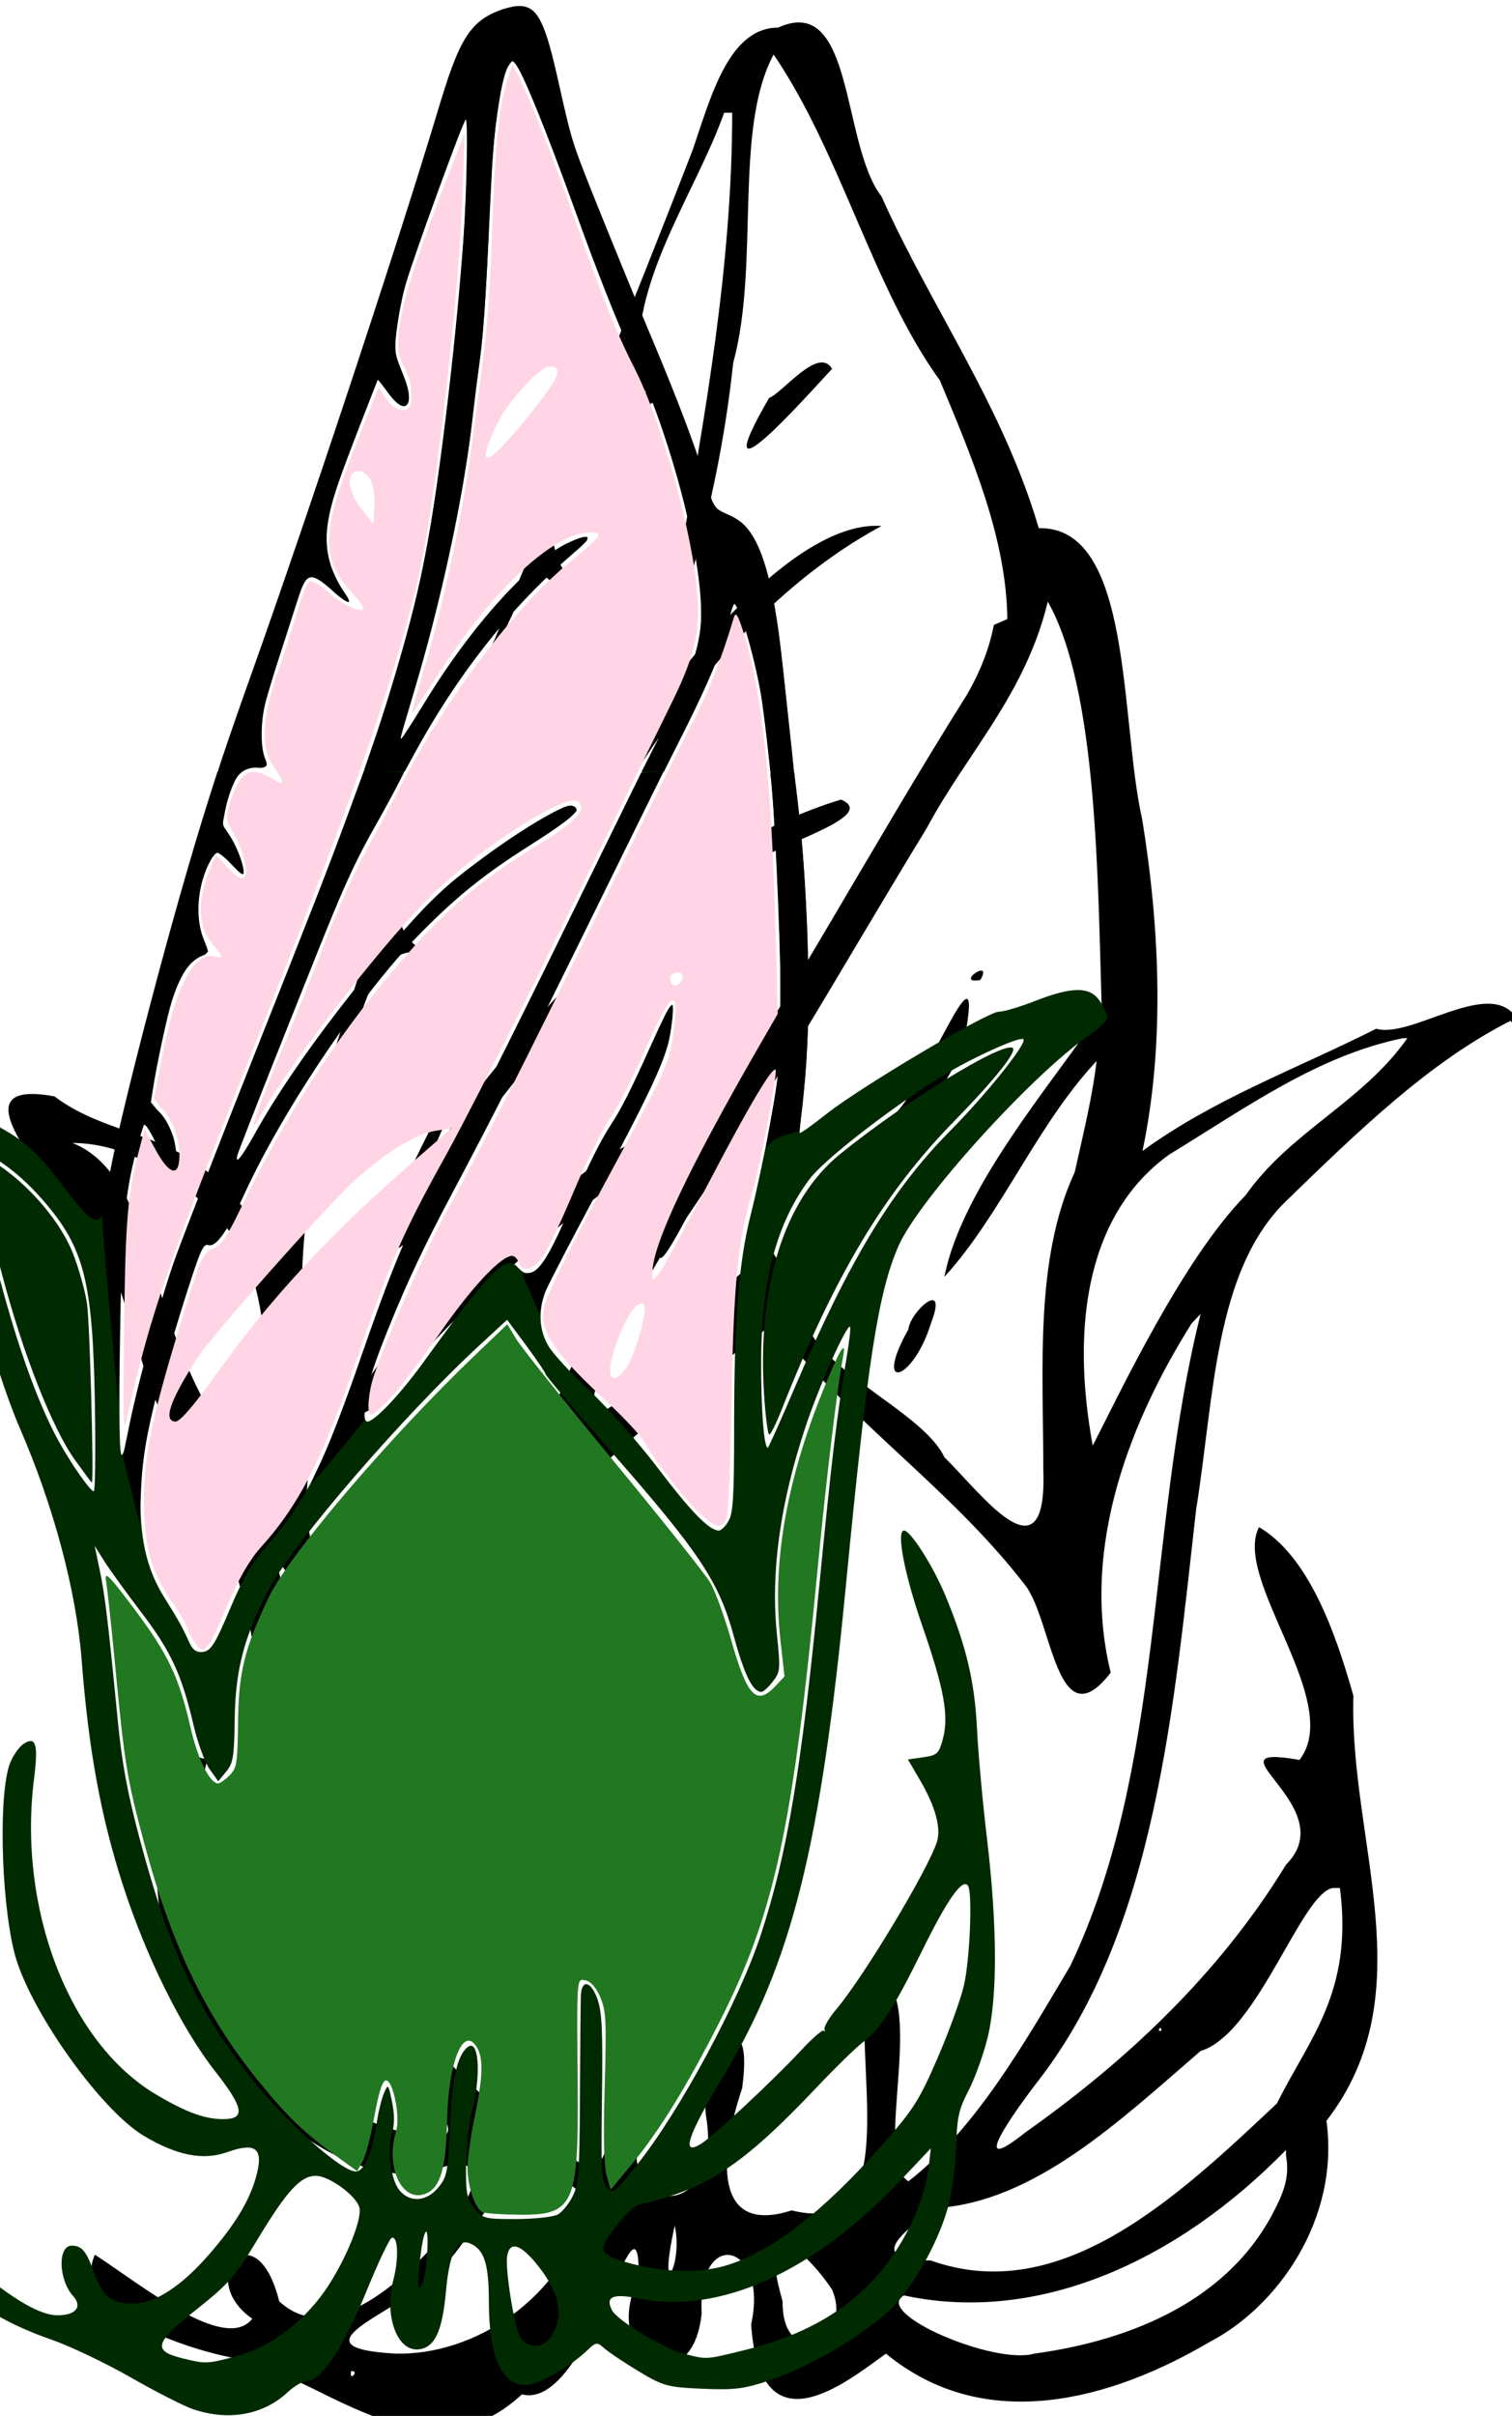 <?xml version="1.0" encoding="UTF-8" standalone="no"?>
<!-- Created with Inkscape (http://www.inkscape.org/) -->

<svg
   xmlns:dc="http://purl.org/dc/elements/1.1/"
   xmlns:cc="http://creativecommons.org/ns#"
   xmlns:rdf="http://www.w3.org/1999/02/22-rdf-syntax-ns#"
   xmlns:svg="http://www.w3.org/2000/svg"
   xmlns="http://www.w3.org/2000/svg"
   xmlns:sodipodi="http://sodipodi.sourceforge.net/DTD/sodipodi-0.dtd"
   xmlns:inkscape="http://www.inkscape.org/namespaces/inkscape"
   version="1.1"
   id="svg2162"
   xml:space="preserve"
   width="274.435"
   height="438.205"
   viewBox="0 0 274.435 438.205"
   sodipodi:docname="1.svg"
   inkscape:version="0.92.2 5c3e80d, 2017-08-06"><defs
     id="defs2166" /><sodipodi:namedview
     pagecolor="#ffffff"
     bordercolor="#666666"
     borderopacity="1"
     objecttolerance="10"
     gridtolerance="10"
     guidetolerance="10"
     inkscape:pageopacity="0"
     inkscape:pageshadow="2"
     inkscape:window-width="1358"
     inkscape:window-height="801"
     id="namedview2164"
     showgrid="false"
     inkscape:zoom="0.8939394"
     inkscape:cx="293.36817"
     inkscape:cy="269.05448"
     inkscape:window-x="0"
     inkscape:window-y="0"
     inkscape:window-maximized="0"
     inkscape:current-layer="g2172"
     fit-margin-top="0"
     fit-margin-left="0"
     fit-margin-right="0"
     fit-margin-bottom="0" /><g
     id="g2170"
     inkscape:groupmode="layer"
     inkscape:label="Hibiscus_Salvia_Firewheel"
     transform="matrix(0,-1.333,-1.333,0,694.547,505.611)"><g
       id="g2172"
       transform="matrix(792,0,0,612,-344.085,-237.3)"><path
         style="fill:#000000;stroke-width:0"
         d="m 0.738,0.903 c -0.007,0.018 -0.019,0.034 -0.031,0.05 -0.012,0.016 -0.034,0.016 -0.053,0.02 -0.034,0.005 -0.072,0.009 -0.098,0.035 -0.006,0.006 -0.017,0.016 -0.009,0.003 0.012,-0.022 0.027,-0.043 0.046,-0.058 0.01,-0.013 0.021,0.019 0.018,-0.003 0.01,-0.01 0.031,0.015 0.04,0.009 -0.005,-0.011 -0.018,-0.017 -0.029,-0.021 -0.025,0.001 -0.051,-0.016 -0.073,0.006 -0.017,-0.003 -0.032,0.011 -0.038,0.026 -0.01,0.022 -0.016,0.05 -0.002,0.072 -0.005,0.009 -0.017,0.028 0.005,0.03 0.014,-0.004 0.017,0.012 0.002,0.011 -0.016,0.002 -0.008,0.023 0.006,0.014 0.019,-1.549e-4 -0.023,0.011 -0.02,0.026 -0.015,0.021 0.002,0.043 0.006,0.062 0.001,0.01 0.008,0.039 0.018,0.033 -0.005,-0.01 -0.017,-0.029 -0.011,-0.035 0.007,0.013 0.019,-8.496e-4 0.003,-0.006 -0.008,-0.011 0.003,-0.027 0.011,-0.036 0.008,-0.009 0.016,-0.011 0.011,0.003 -0.002,0.023 0.015,0.043 0.032,0.056 0.01,0.005 0.044,0.009 0.039,-0.007 -0.026,0.009 -0.053,-0.008 -0.061,-0.033 -0.003,-0.008 -0.009,-0.033 0.005,-0.013 0.018,0.02 0.044,0.034 0.071,0.035 0.015,0.002 0.028,0.009 0.04,0.018 0.013,0.011 0.034,0.01 0.041,0.026 0.007,0.005 0.021,0.022 0.018,0.001 -0.007,-0.012 -0.006,-0.027 -0.016,-0.038 -0.005,-0.008 -0.017,-0.014 -3.7559e-4,-0.015 0.033,-0.012 0.065,-0.026 0.095,-0.045 0.028,-0.015 0.056,-0.03 0.084,-0.044 0.009,-0.004 0.021,-0.008 0.021,-0.019 0.006,-0.017 -0.02,-0.014 -0.029,-0.023 -0.019,-0.011 -0.036,-0.027 -0.057,-0.035 3.709e-4,-0.021 -0.033,-0.018 -0.05,-0.023 -0.019,-0.004 -0.039,-0.005 -0.057,-6.968e-5 0.009,-0.016 0.014,-0.034 0.021,-0.052 -0.002,-0.009 0.012,-0.03 -0.002,-0.033 z m -0.003,0.024 c -0.003,0.019 -0.012,0.035 -0.02,0.052 -0.01,0.018 -0.029,0.022 -0.05,0.017 0.009,-0.006 0.032,-0.02 0.043,-0.034 0.011,-0.01 0.016,-0.026 0.027,-0.036 z m -0.146,0.015 c 5.9762e-4,0.007 -0.025,0.017 -0.028,0.03 -0.012,0.018 -0.026,0.037 -0.027,0.059 -0.004,0.007 -0.009,0.016 -0.009,0.001 -0.008,-0.029 0.011,-0.055 0.027,-0.077 0.011,-0.007 0.019,-0.017 0.037,-0.014 z m -0.045,0.011 c -0.019,0.024 -0.03,0.055 -0.025,0.085 -0.003,0.007 -0.012,-0.02 -0.01,-0.029 0.002,-0.019 0.008,-0.042 0.024,-0.053 0.003,-0.002 0.006,-0.004 0.01,-0.003 z m 0.142,0.021 c -0.016,0.013 -0.038,0.025 -0.06,0.018 -0.012,0.012 0.009,0.013 0.015,0.019 0.017,0.017 0.028,0.039 0.045,0.056 -0.011,0.019 -0.025,0.04 -0.039,0.058 -0.009,0.01 -0.022,0.019 -0.036,0.015 -0.011,0.008 0.004,0.013 0.012,0.015 0.011,0.006 0.015,0.018 0.025,0.024 -0.014,-0.007 -0.034,-0.004 -0.049,-0.012 -0.027,-0.009 -0.048,-0.032 -0.058,-0.059 -0.001,-0.007 0.028,-0.006 0.009,-0.012 -0.018,0.008 -0.019,-0.018 -3.8786e-4,-0.014 0.01,0.002 0.022,-0.011 0.005,-0.008 -0.014,0.006 -0.025,0.005 -0.021,-0.011 -0.005,-0.026 0.026,-0.013 0.041,-0.017 -0.001,-0.015 -0.032,-2.946e-4 -0.036,-0.009 0.009,-0.015 0.024,-0.026 0.037,-0.036 0.034,-0.021 0.075,-0.017 0.112,-0.029 z m -0.121,0.007 c -7.6087e-4,0.001 -7.6175e-4,-0.001 0,0 z m 0.167,0.013 c -0.011,0.014 -0.027,0.022 -0.038,0.035 0.016,-0.004 0.035,-0.026 0.046,-0.035 0.022,8.764e-4 0.055,9.4132e-4 0.07,0.012 -0.016,0.005 -0.026,0.018 -0.039,0.027 -0.024,0.019 -0.049,0.037 -0.072,0.058 -0.008,0.006 -0.023,0.018 -0.029,0.016 0.006,-0.016 0.024,-0.026 0.028,-0.04 -0.011,-0.008 0.019,-0.018 0.024,-0.027 0.005,-0.007 0.034,-0.021 0.011,-0.015 -0.014,0.009 -0.025,0.022 -0.039,0.031 -0.012,0.016 -0.021,-0.021 -0.031,-0.027 -0.006,-0.008 -0.022,-0.023 -0.002,-0.022 0.017,-2.43e-5 0.036,0.002 0.051,-0.007 0.007,-0.002 0.013,-0.004 0.02,-0.005 z m 0.013,0.027 c -8.0396e-4,0.006 0.004,-0.003 0,0 z m -0.059,0.011 c -0.01,0.004 -0.012,0.013 -0.001,0.005 0.003,-3.441e-4 0.009,-0.009 0.001,-0.005 z m 0.121,-0.017 c 0.014,1.928e-4 0.028,0.008 0.041,0.015 0.016,0.015 0.039,0.022 0.056,0.037 -0.013,0.009 -0.036,0.003 -0.053,0.009 -0.022,0.003 -0.044,0.011 -0.064,0.022 0.015,-0.013 0.037,-0.037 0.036,-0.055 -0.01,0.024 -0.028,0.044 -0.049,0.06 -0.01,0.012 -0.026,0.019 -0.04,0.028 -0.006,0.005 -0.031,0.02 -0.012,0.006 0.024,-0.024 0.046,-0.051 0.054,-0.085 -0.003,-0.009 -0.008,0.016 -0.012,0.022 -0.011,0.024 -0.029,0.044 -0.048,0.062 -0.005,0.005 -0.022,0.013 -0.016,0.018 -0.019,0.008 -0.048,0.03 -0.064,0.006 -0.017,-0.008 0.005,-0.012 0.011,-0.021 0.015,-0.026 0.045,-0.028 0.065,-0.05 0.026,-0.023 0.055,-0.043 0.082,-0.065 0.004,-0.003 0.008,-0.005 0.012,-0.006 z m 0.043,0.039 c -0.005,0.006 -0.025,0.029 -0.005,0.014 8.5976e-4,-0.003 0.009,-0.011 0.005,-0.014 z m -0.13,0.03 c -0.013,0.025 -0.028,0.05 -0.048,0.071 -0.008,0.016 0.015,-0.007 0.016,-0.011 0.012,-0.017 0.032,-0.041 0.032,-0.059 z M 0.52,1.054 c 0.007,0.006 0.014,0.017 -0.002,0.011 -0.012,1.988e-4 -0.007,-0.016 0.002,-0.011 z m 0.374,0.024 c -0.013,0.006 -0.027,0.019 -0.041,0.019 -0.008,-0.009 -0.014,-0.001 -0.004,0.005 -0.013,0.006 -0.029,0.026 -0.039,0.004 -0.001,0.011 0.013,0.014 -0.002,0.019 -0.01,0.006 -0.023,0.016 -0.03,2.153e-4 0.006,0.01 0.007,0.016 -0.006,0.019 3.2522e-4,-0.005 -0.016,-0.011 -0.004,0.001 -0.007,0.007 -0.016,0.008 -0.019,-0.003 0.005,0.015 -0.014,0.018 -0.025,0.021 -0.002,-0.01 -0.022,-0.01 -0.003,0.002 -0.018,0.01 -0.038,0.006 -0.058,0.006 0.031,-0.008 0.056,-0.029 0.084,-0.045 0.022,-0.015 0.045,-0.027 0.069,-0.038 0.026,-0.006 0.052,-0.012 0.078,-0.012 z m -0.07,0.025 c 0.009,0.016 0.013,-0.002 0,0 z M 0.531,1.089 c -0.014,0.004 -0.007,-0.002 0,0 z m -0.009,0.002 c -0.002,5.545e-4 2.5954e-4,-0.002 0,0 z m 0.324,0.005 c -0.002,0.002 0.001,-0.002 0,0 z m -0.291,0.005 c -0.001,7.201e-4 -3.0413e-4,-8.297e-4 0,0 z m -0.019,0.008 c 0.012,0.017 -0.006,0.022 -0.014,0.034 -0.006,0.008 -0.012,0.032 -0.013,0.008 -2.8749e-4,-0.017 0.009,-0.037 0.026,-0.043 l 0.001,0.002 z m -0.03,0.052 c -0.002,4.988e-4 1.329e-4,-0.002 0,0 z M 0.663,1.18 c 0.014,-1.055e-4 0.033,-0.002 0.042,0.012 0.007,0.008 0.012,0.02 0.012,0.031 C 0.713,1.21 0.699,1.207 0.688,1.202 0.676,1.197 0.664,1.189 0.658,1.179 l 0.006,7.851e-4 z"
         id="path2719"
         inkscape:connector-curvature="0"
         sodipodi:nodetypes="cccccccccccccccccccccccccccccccccccccccccccccccccccccccccccccccccccccccccccccccccccccccccccccccccccccccccccccccccccccccccccccccccccccccccccccccccccccccccccccccccccccccccc" /><path
         style="fill:#002b00;fill-opacity:1;stroke:none;stroke-width:0.791;stroke-miterlimit:4;stroke-dasharray:none"
         d="m 165.523,814.619 c -5.007,-5.701 -11.536,-19.236 -16.121,-33.42 -4.398,-13.607 -6.151,-17.369 -9.784,-21.002 l -2.596,-2.596 3.506,0.561 c 8.436,1.349 20.47,10.63 24.531,18.919 1.323,2.7 2.758,6.868 3.188,9.26 0.627,3.487 1.573,32.431 1.06,32.431 -0.075,0 -1.778,-1.869 -3.784,-4.153 z"
         id="path1393"
         inkscape:connector-curvature="0"
         transform="matrix(0,-0.001,-9.4696972e-4,0,1.434,1.388)" /><path
         style="fill:#002b00;fill-opacity:1;stroke:none;stroke-width:0.791;stroke-miterlimit:4;stroke-dasharray:none"
         d="m 318.913,803.263 c -1.669,-20.036 4.37,-35.809 16.883,-44.097 14.114,-9.348 35.639,-20.19 38.315,-19.298 1.328,0.443 -3.67,5.599 -12.818,13.224 -15.769,13.143 -26.558,27.839 -38.495,52.43 -1.214,2.502 -2.458,4.548 -2.763,4.548 -0.305,0 -0.81,-3.064 -1.122,-6.808 z"
         id="path1395"
         inkscape:connector-curvature="0"
         transform="matrix(0,-0.001,-9.4696972e-4,0,1.434,1.388)" /><path
         style="fill:#ffd5e5;fill-opacity:1;stroke:none;stroke-width:0.791;stroke-miterlimit:4;stroke-dasharray:none"
         d="m 304.625,824.426 c -3.194,-2.336 -9.933,-9.426 -12.414,-13.062 -0.781,-1.144 -4.887,-4.706 -9.125,-7.916 -12.329,-9.337 -15.056,-13.31 -12.477,-18.18 2.854,-5.39 7.208,-12.362 15.819,-25.331 10.624,-16.001 11.475,-17.582 12.314,-22.887 1.378,-8.719 -0.54,-7.627 -6.666,3.794 -2.397,4.469 -5.807,9.86 -7.577,11.98 -1.77,2.12 -5.37,8.053 -8,13.184 -2.63,5.131 -5.667,10.382 -6.748,11.667 -2.118,2.517 -4.759,3.07 -5.495,1.151 -0.25,-0.653 -0.89,-1.187 -1.422,-1.187 -2.528,0 -9.153,5.805 -16.443,14.408 -4.415,5.211 -9.653,10.718 -11.638,12.238 -3.408,2.609 -3.624,2.671 -3.864,1.096 -0.14,-0.917 0.165,-2.996 0.677,-4.62 1.591,-5.04 11.534,-23.514 17.235,-32.021 7.809,-11.652 15.677,-24.326 33.762,-54.383 8.769,-14.574 17.91,-29.584 20.311,-33.355 3.691,-5.794 6.498,-11.592 9.278,-19.165 0.432,-1.175 0.927,-0.518 2.286,3.033 3.961,10.351 6.115,26.848 6.976,53.442 l 0.5,15.425 -3.64,5.141 c -16.201,22.885 -24.21,36.693 -24.237,41.786 -0.009,1.802 0.03,1.793 1.916,-0.448 1.059,-1.259 5.899,-8.494 10.755,-16.078 8.647,-13.504 14.052,-20.938 14.73,-20.26 0.52,0.52 -3.52,17.802 -5.232,22.383 -3.131,8.377 -4.125,16.562 -4.556,37.48 -0.228,11.094 -0.74,20.793 -1.137,21.555 -1.007,1.931 -2.32,1.736 -5.887,-0.872 z m -16.205,-26.708 c 1.922,-2.443 4.558,-10.315 3.732,-11.142 -1.08,-1.08 -3.266,1.1 -5.393,5.378 -2.383,4.794 -2.809,7.834 -1.096,7.834 0.621,0 1.862,-0.931 2.757,-2.07 z m 12.22,-70.307 c 0.31,-0.807 -0.043,-1.187 -1.102,-1.187 -0.857,0 -1.557,0.534 -1.557,1.187 0,0.653 0.496,1.187 1.102,1.187 0.606,0 1.307,-0.534 1.557,-1.187 z"
         id="path1397"
         inkscape:connector-curvature="0"
         transform="matrix(0,-0.001,-9.4696972e-4,0,1.434,1.388)" /><path
         style="fill:#ffd5e5;fill-opacity:1;stroke:none;stroke-width:0.791;stroke-miterlimit:4;stroke-dasharray:none"
         d="m 192.068,847.567 c -0.915,-1.163 -1.663,-2.393 -1.663,-2.734 0,-0.341 -1.611,-2.508 -3.581,-4.815 -4.304,-5.043 -5.911,-9.9 -5.911,-17.872 0,-8.116 1.714,-15.023 7.724,-31.13 4.831,-12.946 5.355,-13.963 7.547,-14.634 1.828,-0.559 3.24,-2.227 6.299,-7.444 9.296,-15.851 20.744,-30.406 33.909,-43.11 10.716,-10.34 18.277,-15.74 31.02,-22.153 9.635,-4.849 11.915,-6.704 10.265,-8.355 -1.982,-1.982 -19.17,6.653 -31.288,15.719 -10.087,7.546 -32.529,30.923 -39.615,41.265 -2.912,4.25 -1.061,-0.443 4.42,-11.208 3.168,-6.222 7.76,-15.585 10.204,-20.805 2.444,-5.221 6.348,-12.317 8.675,-15.771 2.327,-3.453 5.708,-8.615 7.512,-11.47 10.571,-16.727 25.766,-33.128 38.581,-41.642 5.78,-3.84 6.717,-4.729 5.217,-4.949 -7.771,-1.139 -22.192,9.396 -34.816,25.434 -3.261,4.144 -6.002,7.462 -6.09,7.374 -0.088,-0.088 1.243,-3.963 2.958,-8.611 3.909,-10.597 8.15,-26.718 10.146,-38.563 3.673,-21.799 4.139,-25.766 4.826,-41.132 0.706,-15.784 1.57,-22.378 3.548,-27.082 l 0.965,-2.296 1.22,1.862 c 2.273,3.469 8.309,15.998 12.876,26.725 5.386,12.65 9,19.973 13.067,26.474 6.046,9.664 13.107,30.492 13.978,41.23 0.568,7.01 -0.725,11.216 -6.227,20.249 -2.202,3.614 -12.527,20.793 -22.945,38.174 -10.418,17.381 -22.618,36.982 -27.111,43.558 -8.916,13.048 -12.375,19.443 -18.618,34.424 -8.292,19.896 -13.432,28.26 -22.29,36.272 -2.433,2.201 -4.935,5.735 -7.294,10.302 -4.551,8.811 -5.318,9.497 -7.51,6.711 z m 4.575,-48.07 c 11.997,-13.781 25.519,-25.717 43.991,-38.831 l 8.701,-6.177 -3.455,0.439 c -4.471,0.568 -11.825,4.261 -18.298,9.188 -6.881,5.239 -31.356,27.773 -34.7,31.949 -6.157,7.689 -7.82,11.633 -4.906,11.633 0.951,0 4.22,-3.094 8.666,-8.202 z m 69.615,-174.04 c 7.121,-7.151 8.184,-9.18 4.809,-9.18 -2.022,0 -9.442,6.658 -11.584,10.393 -4.931,8.6 -2.577,8.179 6.775,-1.213 z"
         id="path1399"
         inkscape:connector-curvature="0"
         transform="matrix(0,-0.001,-9.4696972e-4,0,1.434,1.388)" /><path
         style="fill:#ffd5e5;fill-opacity:1;stroke:none;stroke-width:0.791;stroke-miterlimit:4;stroke-dasharray:none"
         d="m 176.506,790.296 c 0.293,-19.88 0.74,-23.881 3.697,-33.023 l 0.831,-2.569 2.51,3.756 c 2.606,3.9 4.657,4.814 5.143,2.292 0.563,-2.921 -0.768,-6.833 -3.128,-9.193 l -2.412,-2.412 1.647,-7.152 c 2.942,-12.78 7.184,-19.574 11.682,-18.715 2.332,0.446 2.318,0.381 -0.534,-2.471 -2.936,-2.936 -3.191,-7.424 -0.714,-12.542 l 1.659,-3.428 2.788,2.448 c 3.412,2.995 4.789,2.23 3.425,-1.902 -0.507,-1.536 -1.645,-3.712 -2.53,-4.836 -1.376,-1.75 -1.482,-2.408 -0.73,-4.562 2.147,-6.158 4.695,-7.471 9.587,-4.941 2.852,1.475 2.943,0.932 0.356,-2.142 -2.976,-3.537 -2.698,-8.775 0.916,-17.258 1.576,-3.698 3.588,-8.805 4.472,-11.349 0.884,-2.544 2.063,-4.8 2.619,-5.014 0.557,-0.214 2.218,0.531 3.692,1.656 2.88,2.196 7.484,4.093 8.2,3.377 0.241,-0.241 -0.863,-1.581 -2.454,-2.977 -7.007,-6.152 -6.879,-10.986 0.704,-26.605 l 5.196,-10.703 1.634,2.077 c 1.907,2.424 5.423,2.862 5.565,0.693 0.194,-2.941 -0.246,-4.628 -1.755,-6.736 -2.801,-3.914 -0.479,-12.328 8.783,-31.826 l 4.885,-10.283 -0.43,10.679 c -0.773,19.208 -6.316,58.126 -10.083,70.795 -5.676,19.088 -14.232,38.978 -35.728,83.055 -19.717,40.429 -23.69,49.827 -28.594,67.631 -1.136,4.124 -1.183,3.3 -0.902,-15.82 z m 54.953,-153.203 c -0.595,-1.112 -1.706,-1.833 -2.825,-1.833 -2.844,0 -2.463,3.634 0.727,6.937 l 2.571,2.662 0.254,-2.966 c 0.14,-1.631 -0.187,-3.791 -0.727,-4.799 z"
         id="path1401"
         inkscape:connector-curvature="0"
         transform="matrix(0,-0.001,-9.4696972e-4,0,1.434,1.388)" /><path
         style="fill:#217821;fill-opacity:1;stroke:none;stroke-width:0.791;stroke-miterlimit:4;stroke-dasharray:none"
         d="m 256.239,951.131 c -1.651,-0.664 -3.345,-4.718 -3.345,-8.006 0,-1.692 0.712,-5.86 1.582,-9.262 1.854,-7.248 1.989,-10.61 0.51,-12.633 -2.992,-4.092 -6.345,2.616 -6.631,13.267 -0.229,8.518 -1.426,12.018 -4.51,13.191 -5.364,2.039 -9.368,-4.619 -6.816,-11.333 0.775,-2.04 -0.208,-7.313 -1.643,-8.813 -1.105,-1.155 -2.004,0.716 -3.436,7.149 -0.686,3.083 -1.781,6.368 -2.434,7.3 l -1.186,1.694 -4.111,-2.424 c -7.773,-4.583 -11.286,-7.331 -17.999,-14.08 -11.625,-11.686 -19.188,-24.535 -25.189,-42.795 -3.884,-11.819 -4.424,-14.483 -6.478,-31.995 -0.868,-7.396 -1.803,-14.491 -2.079,-15.766 -0.418,-1.935 0.633,-1.084 6.346,5.141 7.519,8.193 9.886,12.275 12.475,21.514 1.579,5.634 4.268,10.072 6.104,10.072 0.408,0 1.549,-0.654 2.535,-1.453 1.642,-1.33 1.804,-2.152 1.904,-9.69 0.12,-9.023 1.468,-13.473 6.875,-22.695 4.5,-7.675 26.89,-29.08 46.04,-44.012 l 7,-5.458 2,2.698 c 1.1,1.484 10.822,11.418 21.604,22.077 10.782,10.659 20.493,20.625 21.579,22.148 1.086,1.523 3.144,6.13 4.573,10.238 3.602,10.357 5.645,12.132 9.826,8.535 l 2.085,-1.793 -0.916,-6.692 c -1.853,-13.533 1.219,-28.394 9.239,-44.697 3.782,-7.687 5.544,-10.154 4.704,-6.582 -1.267,5.383 -3.766,22.366 -5.626,38.222 -5.561,47.413 -9.601,62.661 -21.819,82.353 -7.197,11.599 -13.498,19.94 -19.556,25.888 l -4.705,4.62 -0.891,-2.557 c -0.602,-1.726 -0.743,-6.957 -0.434,-16.089 0.41,-12.127 0.307,-13.82 -0.991,-16.301 -0.884,-1.691 -2.14,-2.867 -3.228,-3.021 -2.067,-0.294 -1.986,-1.178 -1.788,19.726 0.199,20.904 -0.928,22.887 -12.952,22.783 -3.966,-0.034 -7.663,-0.244 -8.215,-0.467 z"
         id="path1403"
         inkscape:connector-curvature="0"
         transform="matrix(0,-0.001,-9.4696972e-4,0,1.434,1.388)" /><path
         style="fill:#002b00;fill-opacity:1;stroke:none;stroke-width:0.791;stroke-miterlimit:4;stroke-dasharray:none"
         d="m 191.856,986.888 c -2.03,-0.559 -8.259,-3.148 -13.843,-5.752 -5.584,-2.605 -13.516,-5.691 -17.628,-6.858 -14.217,-4.036 -22.978,-9.661 -22.978,-14.752 v -2.365 l 5.858,3.992 c 8.591,5.855 14.561,8.679 18.369,8.691 4.112,0.013 5.672,-1.547 3.506,-3.506 -3.272,-2.961 -3.456,-9.155 -0.271,-9.128 2.248,0.019 3.217,0.984 4.971,4.949 1.945,4.398 3.871,5.623 8.738,5.558 4.874,-0.065 10.602,-3.1 16.808,-8.905 5.731,-5.362 8.952,-9.681 10.435,-13.993 1.797,-5.227 0.091,-6.457 -6.357,-4.582 -5.371,1.561 -11.184,0.641 -18.553,-2.937 -9.842,-4.779 -25.902,-23.365 -28.9,-33.447 -3.004,-10.1 -3.455,-29.248 -0.81,-34.363 0.688,-1.33 1.997,-2.818 2.909,-3.306 2.756,-1.475 3.32,0.02 2.354,6.247 -3.672,23.67 7.797,47.957 27.069,57.32 6.628,3.22 10.865,4.498 14.931,4.504 5.118,0.008 4.719,-1.981 -1.749,-8.714 -7.441,-7.745 -15.334,-20.741 -20.48,-33.724 -4.913,-12.395 -7.651,-24.574 -9.195,-40.907 -1.18,-12.48 -6.235,-27.913 -13.794,-42.113 -2.11,-3.964 -4.96,-10.727 -6.332,-15.029 -6.217,-19.487 -8.655,-24.574 -13.483,-28.121 -2.575,-1.892 -8.866,-10.918 -10.768,-15.449 -0.583,-1.39 -0.848,-3.08 -0.588,-3.757 0.728,-1.898 5.892,-1.532 9.893,0.7 1.904,1.062 6.843,3.218 10.976,4.792 10.488,3.992 13.229,5.786 20.03,13.107 7.052,7.59 8.507,7.884 9.496,1.917 1.105,-6.668 4.39,-18.12 11.003,-38.357 7.691,-23.538 13.39,-38.566 21.748,-57.348 10.144,-22.795 34.81,-83.571 40.931,-100.853 4.908,-13.855 7.301,-16.904 14.887,-18.969 6.854,-1.865 8.826,0.474 12.455,14.772 2.493,9.822 4.812,14.913 21.195,46.515 4.285,8.266 8.946,18.275 10.359,22.242 2.473,6.948 2.679,7.246 5.602,8.122 7.205,2.159 10.332,9.975 13.011,32.521 0.698,5.873 1.997,15.484 2.886,21.357 2.241,14.795 2.846,39.593 1.226,50.218 -0.663,4.345 -1.092,8.012 -0.955,8.15 0.138,0.138 2.841,-1.426 6.008,-3.475 7.512,-4.859 35.735,-18.508 38.272,-18.508 1.082,0 4.74,-0.885 8.128,-1.967 8.312,-2.655 12.265,-2.628 14.408,0.097 0.902,1.146 1.639,2.481 1.639,2.966 -4.4e-4,0.485 -1.828,1.908 -4.06,3.162 -12.762,7.168 -37.992,29.915 -42.443,38.267 -4.518,8.477 -6.868,20.851 -11.675,61.492 -5.616,47.478 -12.052,68.524 -27.229,89.045 -8.079,10.924 -9.594,14.705 -4.918,12.278 2.844,-1.476 16.25,-11.698 22.164,-16.9 2.607,-2.293 4.892,-3.895 5.077,-3.56 0.185,0.335 0.245,0.208 0.133,-0.284 -0.112,-0.491 1.046,-2.093 2.575,-3.56 6.076,-5.829 20.557,-25.484 22.459,-30.482 0.93,-2.444 -0.38,-6.376 -3.646,-10.944 l -2.828,-3.955 3.41,-0.396 c 3.117,-0.361 3.494,-0.651 4.379,-3.362 1.365,-4.181 0.269,-9.044 -4.643,-20.616 -3.943,-9.289 -5.778,-17.154 -4.002,-17.154 1.452,0 6.543,6.543 9.231,11.865 4.633,9.172 6.49,15.575 6.998,24.126 0.258,4.351 1.249,13.249 2.202,19.775 2.343,16.05 2.382,29.002 0.111,36.386 -0.937,3.045 -2.832,7.313 -4.212,9.484 -2.19,3.446 -2.539,4.75 -2.752,10.283 -0.145,3.772 -0.908,8.257 -1.887,11.082 -2.241,6.468 -7.963,14.636 -12.93,18.457 -5.892,4.533 -17.17,9.987 -25.708,12.434 -6.389,1.831 -8.469,2.069 -15.82,1.814 -7.874,-0.274 -8.877,-0.498 -14.396,-3.225 -3.263,-1.612 -6.677,-3.482 -7.588,-4.156 -1.518,-1.124 -1.825,-1.092 -3.699,0.382 -3.848,3.027 -11.021,6.33 -13.746,6.33 -5.339,0 -8.177,-5.261 -8.185,-15.175 -0.006,-6.445 -0.921,-9.077 -3.582,-10.289 -3.349,-1.526 -5.13,1.019 -5.973,8.541 -0.804,7.171 -2.47,10.08 -5.977,10.435 -4.864,0.493 -7.824,-6.061 -5.708,-12.635 1.243,-3.861 1.036,-8.013 -0.376,-7.575 -0.512,0.159 -3.038,4.508 -5.613,9.664 -5.008,10.028 -9.995,16.244 -13.033,16.244 -0.974,0 -2.992,0.932 -4.484,2.07 -5.443,4.152 -13.119,5.282 -21.041,3.1 z m 9.045,-9.496 c 7.311,-1.549 13.904,-5.253 19.163,-10.767 4.716,-4.944 9.536,-13.926 8.77,-16.341 -0.68,-2.143 -6.732,-5.743 -9.655,-5.743 -3.445,0 -6.48,2.703 -13.104,11.673 -4.821,6.527 -6.352,7.961 -13.327,12.472 -9.635,6.232 -10.088,7.622 -2.948,9.03 4.799,0.946 5.159,0.936 11.102,-0.324 z m 113.803,-1.268 c 18.791,-3.76 30.951,-11.657 37.851,-24.582 1.312,-2.458 2.618,-6.161 2.901,-8.228 l 0.515,-3.759 -6.558,5.667 c -19.458,16.814 -40.482,24.558 -58.528,21.559 -5.623,-0.935 -7.36,-0.312 -5.875,2.106 1.147,1.869 11.443,6.968 15.981,7.915 5.254,1.097 4.714,1.123 13.713,-0.677 z m -43.465,-2.118 c 3.239,-3.772 2.432,-7.864 -2.576,-13.059 -3.916,-4.063 -6.393,-4.697 -6.955,-1.78 -0.437,2.271 1.509,12.368 2.784,14.444 1.337,2.176 5.031,2.393 6.747,0.396 z M 243.912,958.673 c 0.478,-6.388 -0.905,-4.702 -1.71,2.084 -0.436,3.675 -0.349,4.543 0.385,3.849 0.521,-0.493 1.117,-3.163 1.325,-5.933 z m 66.938,2.029 c 10.031,-2.599 21.105,-9.613 34.151,-21.629 7.051,-6.494 8.333,-8.122 12.383,-15.719 2.485,-4.661 5.147,-10.61 5.917,-13.22 1.375,-4.668 2,-17.186 0.912,-18.274 -1.264,-1.264 -4.537,2.523 -10.021,11.594 -6.55,10.834 -9.332,14.334 -13.471,16.947 -1.545,0.976 -6.01,4.532 -9.921,7.903 -16.615,14.32 -24.591,18.64 -39.545,21.414 -2.283,0.424 -8.438,6.584 -8.139,8.146 0.179,0.935 1.954,1.682 6.174,2.597 7.783,1.688 15.64,1.776 21.56,0.242 z m -37.852,-9.155 c 0.98,-0.447 2.464,-1.939 3.297,-3.315 1.348,-2.227 1.526,-4.247 1.618,-18.323 0.057,-8.701 0.146,-16.799 0.198,-17.995 0.137,-3.158 2.307,-2.753 3.75,0.701 0.965,2.31 1.152,5.804 0.948,17.764 -0.225,13.201 -0.1,15.042 1.099,16.246 1.277,1.281 1.652,1.052 6.728,-4.12 9.483,-9.661 22.629,-29.581 27.508,-41.681 5.87,-14.557 9.044,-30.015 13.032,-63.462 2.631,-22.066 3.997,-31.411 5.943,-40.662 0.676,-3.216 1.078,-5.999 0.892,-6.185 -0.66,-0.66 -6.888,10.721 -9.878,18.05 -5.67,13.9 -7.802,26.402 -6.411,37.597 0.817,6.572 0.781,6.916 -0.905,8.711 -0.966,1.028 -2.111,1.869 -2.544,1.869 -1.914,0 -3.786,-3.078 -6.104,-10.037 -3.294,-9.888 -7.591,-15.185 -26.921,-33.186 -8.224,-7.658 -14.968,-14.147 -14.988,-14.42 -0.02,-0.273 -1.952,-2.605 -4.294,-5.183 l -4.257,-4.687 -6.044,4.549 c -16.898,12.719 -41.329,35.768 -46.813,44.166 -5.618,8.603 -7.594,14.666 -7.751,23.777 -0.118,6.875 -0.332,7.945 -1.901,9.492 l -1.769,1.744 -1.916,-2.203 c -1.054,-1.211 -2.653,-4.771 -3.554,-7.91 -2.653,-9.245 -5.051,-13.48 -11.601,-20.486 -3.393,-3.63 -7.126,-7.841 -8.295,-9.358 l -2.125,-2.758 1.119,4.351 c 1.172,4.556 1.862,9.232 3.97,26.894 0.966,8.095 2.147,13.358 4.881,21.753 6.624,20.334 12.718,30.996 24.947,43.648 7.61,7.873 19.965,16.863 23.173,16.863 1.92,0 3.703,-3.448 4.735,-9.156 0.309,-1.708 0.994,-3.952 1.522,-4.987 0.936,-1.834 0.982,-1.798 1.807,1.456 0.59,2.326 0.598,4.052 0.025,5.695 -1.123,3.221 -0.295,8.468 1.641,10.404 2.294,2.294 6.054,2.071 8.637,-0.511 1.965,-1.965 2.14,-2.717 2.561,-11.008 0.439,-8.657 1.651,-13.024 4.018,-14.487 2.446,-1.512 2.993,4.986 0.974,11.575 -0.724,2.363 -1.347,6.848 -1.384,9.967 -0.059,4.944 0.175,5.928 1.826,7.686 1.773,1.888 2.367,2.015 9.359,1.996 4.106,-0.011 8.267,-0.386 9.248,-0.833 z M 200.041,841.711 c 2.924,-5.674 5.031,-8.58 8.599,-11.865 8.538,-7.86 13.414,-16.029 21.72,-36.386 4.657,-11.415 10.146,-22.134 13.74,-26.833 5.178,-6.772 15.62,-23.341 30.943,-49.103 8.41,-14.139 17.913,-29.868 21.118,-34.953 7.627,-12.101 9.21,-16.573 8.628,-24.372 -0.886,-11.877 -7.913,-32.04 -15.59,-44.731 -2.381,-3.937 -7.647,-14.793 -11.702,-24.126 -7.192,-16.554 -13.23,-28.437 -14.449,-28.437 -2.54,0 -4.588,11.459 -5.42,30.325 -0.406,9.211 -1.257,19.593 -1.89,23.071 -0.634,3.478 -1.388,8.282 -1.675,10.675 -1.562,12.981 -7.483,35.671 -13.112,50.244 -1.784,4.618 -3.103,8.536 -2.932,8.707 0.171,0.171 2.376,-2.544 4.901,-6.035 9.538,-13.187 23.72,-26.266 31.941,-29.457 5.594,-2.171 6.356,-1.486 1.753,1.578 -14.29,9.513 -28.251,24.405 -38.749,41.332 -2.167,3.493 -5.381,8.232 -7.143,10.53 -1.762,2.298 -5.717,9.34 -8.789,15.648 -3.072,6.308 -8.932,18.233 -13.023,26.499 -4.091,8.266 -7.436,15.296 -7.434,15.622 0.008,1.511 1.389,0.268 3.518,-3.165 7.343,-11.845 30.008,-35.957 42.759,-45.488 6.655,-4.975 24.246,-14.54 27.603,-15.01 0.825,-0.115 1.648,0.211 1.828,0.726 0.191,0.546 -3.963,3.118 -9.974,6.174 -17.415,8.855 -29.322,18.431 -43.232,34.766 -9.457,11.107 -16.763,21.175 -20.536,28.3 -3.707,7.001 -6.498,10.284 -8.268,9.722 -1.155,-0.367 -2.228,1.803 -6.653,13.457 -6.279,16.536 -8.386,24.787 -8.394,32.864 -0.007,7.537 1.561,12.724 5.338,17.656 3.138,4.097 3.963,5.311 5.605,8.242 0.734,1.31 1.6,1.758 3.061,1.582 1.694,-0.204 2.691,-1.513 5.91,-7.76 z m 110.947,-15.996 c 1.013,-1.446 1.231,-4.515 1.231,-17.318 0,-18.98 1.011,-29.528 3.65,-38.092 2.745,-8.906 6.677,-25.933 6.435,-27.865 -0.289,-2.309 -6.775,6.103 -15.553,20.171 -7.843,12.57 -11.07,16.928 -11.116,15.007 -0.075,-3.194 7.766,-16.316 20.358,-34.07 l 6.508,-9.176 -0.004,-7.435 c -0.008,-16.907 -2.053,-40.843 -4.453,-52.127 -1.473,-6.924 -4.913,-15.989 -5.848,-15.411 -0.356,0.22 -0.896,1.553 -1.199,2.962 -0.989,4.596 -4.836,12.147 -11.654,22.876 -3.682,5.794 -11.785,19.077 -18.007,29.518 -13.171,22.101 -24.919,41.033 -32.398,52.206 -6.328,9.453 -13.968,23.299 -16.878,30.588 -2.064,5.17 -2.767,10.148 -1.434,10.148 1.566,0 7.348,-4.99 12.442,-10.737 14.741,-16.631 18.373,-19.63 20.949,-17.298 3.527,3.192 6.22,0.433 13.233,-13.554 2.198,-4.384 5.537,-9.782 7.419,-11.995 1.883,-2.213 5.273,-7.524 7.535,-11.803 2.262,-4.279 4.674,-8.492 5.361,-9.362 1.169,-1.482 1.217,-1.331 0.755,2.373 -0.786,6.298 -2.341,8.989 -26.517,45.878 -3.213,4.903 -3.513,9.131 -0.908,12.785 0.981,1.376 5.093,5.022 9.137,8.102 4.044,3.08 10.876,9.389 15.182,14.019 7.41,7.968 11.465,11.358 13.598,11.364 0.519,0.002 1.498,-0.788 2.175,-1.755 z M 170.002,805.127 c -0.44,-22.871 -2.309,-28.931 -11.607,-37.629 -6.407,-5.994 -13.291,-9.623 -19.321,-10.185 l -4.434,-0.414 2.967,2.518 c 4.405,3.739 6.569,8.052 11.207,22.329 4.172,12.843 8.818,23.242 13.307,29.782 2.856,4.161 6.891,8.826 7.633,8.826 0.298,0 0.41,-6.852 0.249,-15.227 z m 7.382,4.742 c 0.828,-4.931 6.209,-21.384 9.927,-30.355 1.78,-4.294 10.822,-23.29 20.094,-42.215 31.462,-64.214 35.761,-76.481 41.858,-119.441 3.31,-23.322 4.916,-51.038 2.658,-45.878 -0.476,1.088 -3.435,7.673 -6.576,14.634 -6.386,14.152 -7.213,16.438 -8.249,22.801 -0.657,4.037 -0.538,4.783 1.286,8.047 3.193,5.712 0.795,8.267 -3.249,3.462 -1.144,-1.36 -2.168,-2.339 -2.276,-2.175 -0.107,0.163 -2.568,5.28 -5.468,11.371 -5.998,12.597 -7.046,17.254 -4.993,22.169 0.717,1.717 2.061,3.927 2.986,4.912 2.417,2.573 0.565,2.206 -2.944,-0.582 -4.653,-3.698 -5.541,-3.267 -8.15,3.955 -0.865,2.393 -2.849,7.376 -4.41,11.074 -2.936,6.957 -3.69,12.8 -2.046,15.872 0.737,1.377 0.542,1.53 -1.947,1.53 -3.436,0 -5.469,2.034 -6.806,6.808 -0.908,3.241 -0.854,3.677 0.651,5.284 1.623,1.733 3.328,5.369 3.328,7.099 0,0.492 -1.215,-0.283 -2.7,-1.722 -3.123,-3.027 -3.986,-2.769 -6.066,1.811 -1.759,3.874 -1.901,8.823 -0.331,11.57 1.531,2.678 1.48,2.919 -0.738,3.476 -3.749,0.941 -6.811,7.381 -9.561,20.107 l -1.415,6.551 1.709,1.197 c 2.273,1.592 4.073,5.207 4.073,8.181 0,3.503 -1.102,2.984 -4.208,-1.981 l -2.748,-4.393 -1.283,3.404 c -3.093,8.204 -3.783,14.15 -4.195,36.137 -0.276,14.748 -0.146,21.498 0.408,21.155 0.448,-0.277 1.068,-2.014 1.378,-3.861 z m 148.17,-8.054 c 12.192,-23.302 21.747,-36.188 34.789,-46.919 8.216,-6.76 17.411,-16.187 16.187,-16.595 -1.159,-0.386 -11.655,3.518 -17.954,6.679 -11.221,5.631 -26.295,15.165 -29.537,18.683 -7.36,7.985 -10.743,18.298 -10.812,32.961 -0.041,8.735 0.619,15.82 1.474,15.82 0.16,0 2.794,-4.783 5.853,-10.629 z"
         id="path1967"
         inkscape:connector-curvature="0"
         transform="matrix(0,-0.001,-9.4696972e-4,0,1.434,1.388)" /><path
         style="fill:none;fill-opacity:1;stroke:none;stroke-width:0.28;stroke-miterlimit:4;stroke-dasharray:none"
         d="m 197.416,689.646 c 0,-0.289 3.756,-9.221 7.132,-16.96 13.289,-30.464 32.179,-76.963 41.525,-102.216 5.067,-13.691 7.447,-16.843 14.267,-18.894 1.161,-0.349 2.909,-0.642 3.915,-0.656 4.258,-0.06 5.773,2.413 9.253,15.104 1.078,3.93 2.352,8.229 2.831,9.554 0.829,2.29 8.814,18.455 18.752,37.961 5.033,9.878 8.411,17.189 10.402,22.513 2.239,5.986 2.128,5.833 5.064,6.995 1.394,0.552 2.927,1.283 3.407,1.624 3.743,2.665 6.238,8.717 8.15,19.766 0.434,2.509 3.387,24.473 3.387,25.192 0,0.065 -1.173,0.117 -2.608,0.117 h -2.608 l -0.768,-5.582 c -0.423,-3.07 -1.013,-6.779 -1.312,-8.242 -1.177,-5.762 -3.898,-13.866 -5.331,-15.878 l -0.606,-0.851 -0.368,0.702 c -0.202,0.386 -0.628,1.651 -0.946,2.812 -1.401,5.107 -3.801,9.841 -10.694,21.097 l -3.639,5.943 h -2.484 -2.484 l 0.661,-1.049 c 8.953,-14.196 11.252,-18.737 12.317,-24.327 1.16,-6.086 -1.658,-19.476 -6.96,-33.074 -2.559,-6.564 -4.598,-10.877 -7.931,-16.78 -3.525,-6.243 -7.915,-15.276 -13.046,-26.847 -6.552,-14.775 -11.575,-24.817 -13.155,-26.302 l -0.65,-0.611 -0.676,0.729 c -0.915,0.988 -1.717,3.558 -2.553,8.189 -0.903,4.998 -1.165,7.58 -1.685,16.596 -1.076,18.659 -1.548,24.26 -2.532,30.064 -0.365,2.153 -0.993,6.243 -1.395,9.089 -2.173,15.383 -7.046,33.574 -14.196,52.996 -0.849,2.307 -1.64,4.509 -1.756,4.892 -0.193,0.634 -0.169,0.661 0.267,0.299 0.263,-0.219 2.196,-2.669 4.294,-5.444 6.53,-8.639 12.414,-15.086 18.932,-20.743 4.685,-4.066 7.845,-6.297 11.476,-8.1 3.995,-1.983 7.418,-2.747 6.306,-1.406 -0.189,0.228 -2.063,1.637 -4.165,3.131 -13.171,9.366 -24.734,21.392 -34.17,35.54 l -2.092,3.136 -4.574,0.01 c -3.552,0.008 -4.543,-0.068 -4.432,-0.34 0.079,-0.192 1.044,-2.489 2.146,-5.104 4.19,-9.94 8.934,-23.608 10.888,-31.363 3.133,-12.439 7.181,-39.22 8.996,-59.527 0.736,-8.235 1.071,-22.084 0.53,-21.904 -0.579,0.193 -11.585,24.833 -13.393,29.985 -1.101,3.137 -2.258,8.797 -2.258,11.046 0,1.495 0.18,2.084 1.384,4.529 1.49,3.027 1.941,4.859 1.43,5.815 -0.697,1.303 -2.298,0.528 -4.961,-2.402 l -1.728,-1.901 -2.01,4.195 c -6.907,14.414 -8.291,17.71 -9.089,21.655 -0.951,4.699 0.201,8.756 3.664,12.902 2.027,2.427 1.005,2.227 -2.952,-0.578 -4.471,-3.168 -5.472,-3.038 -7.089,0.922 -3.469,8.496 -7.299,18.48 -7.77,20.257 -0.838,3.162 -0.839,7.291 -0.002,9.159 0.596,1.331 0.602,1.409 0.122,1.765 -0.331,0.246 -0.894,0.315 -1.653,0.204 -0.725,-0.106 -1.605,-0.011 -2.377,0.258 -1.061,0.37 -6.4,0.649 -6.4,0.336 z"
         id="path1969"
         inkscape:connector-curvature="0"
         transform="matrix(0,-0.001,-9.4696972e-4,0,1.434,1.388)" /><path
         style="fill:none;fill-opacity:1;stroke:none;stroke-width:0.28;stroke-miterlimit:4;stroke-dasharray:none"
         d="m 197.416,689.646 c 0,-0.289 3.756,-9.221 7.132,-16.96 13.289,-30.464 32.179,-76.963 41.525,-102.216 5.067,-13.691 7.447,-16.843 14.267,-18.894 1.161,-0.349 2.909,-0.642 3.915,-0.656 4.258,-0.06 5.773,2.413 9.253,15.104 1.078,3.93 2.352,8.229 2.831,9.554 0.829,2.29 8.814,18.455 18.752,37.961 5.033,9.878 8.411,17.189 10.402,22.513 2.239,5.986 2.128,5.833 5.064,6.995 1.394,0.552 2.927,1.283 3.407,1.624 3.743,2.665 6.238,8.717 8.15,19.766 0.434,2.509 3.387,24.473 3.387,25.192 0,0.065 -1.173,0.117 -2.608,0.117 h -2.608 l -0.768,-5.582 c -0.423,-3.07 -1.013,-6.779 -1.312,-8.242 -1.177,-5.762 -3.898,-13.866 -5.331,-15.878 l -0.606,-0.851 -0.368,0.702 c -0.202,0.386 -0.628,1.651 -0.946,2.812 -1.401,5.107 -3.801,9.841 -10.694,21.097 l -3.639,5.943 h -2.484 -2.484 l 0.661,-1.049 c 8.953,-14.196 11.252,-18.737 12.317,-24.327 1.16,-6.086 -1.658,-19.476 -6.96,-33.074 -2.559,-6.564 -4.598,-10.877 -7.931,-16.78 -3.525,-6.243 -7.915,-15.276 -13.046,-26.847 -6.552,-14.775 -11.575,-24.817 -13.155,-26.302 l -0.65,-0.611 -0.676,0.729 c -0.915,0.988 -1.717,3.558 -2.553,8.189 -0.903,4.998 -1.165,7.58 -1.685,16.596 -1.076,18.659 -1.548,24.26 -2.532,30.064 -0.365,2.153 -0.993,6.243 -1.395,9.089 -2.173,15.383 -7.046,33.574 -14.196,52.996 -0.849,2.307 -1.64,4.509 -1.756,4.892 -0.193,0.634 -0.169,0.661 0.267,0.299 0.263,-0.219 2.196,-2.669 4.294,-5.444 6.53,-8.639 12.414,-15.086 18.932,-20.743 4.685,-4.066 7.845,-6.297 11.476,-8.1 3.995,-1.983 7.418,-2.747 6.306,-1.406 -0.189,0.228 -2.063,1.637 -4.165,3.131 -13.171,9.366 -24.734,21.392 -34.17,35.54 l -2.092,3.136 -4.574,0.01 c -3.552,0.008 -4.543,-0.068 -4.432,-0.34 0.079,-0.192 1.044,-2.489 2.146,-5.104 4.19,-9.94 8.934,-23.608 10.888,-31.363 3.133,-12.439 7.181,-39.22 8.996,-59.527 0.736,-8.235 1.071,-22.084 0.53,-21.904 -0.579,0.193 -11.585,24.833 -13.393,29.985 -1.101,3.137 -2.258,8.797 -2.258,11.046 0,1.495 0.18,2.084 1.384,4.529 1.49,3.027 1.941,4.859 1.43,5.815 -0.697,1.303 -2.298,0.528 -4.961,-2.402 l -1.728,-1.901 -2.01,4.195 c -6.907,14.414 -8.291,17.71 -9.089,21.655 -0.951,4.699 0.201,8.756 3.664,12.902 2.027,2.427 1.005,2.227 -2.952,-0.578 -4.471,-3.168 -5.472,-3.038 -7.089,0.922 -3.469,8.496 -7.299,18.48 -7.77,20.257 -0.838,3.162 -0.839,7.291 -0.002,9.159 0.596,1.331 0.602,1.409 0.122,1.765 -0.331,0.246 -0.894,0.315 -1.653,0.204 -0.725,-0.106 -1.605,-0.011 -2.377,0.258 -1.061,0.37 -6.4,0.649 -6.4,0.336 z"
         id="path1971"
         inkscape:connector-curvature="0"
         transform="matrix(0,-0.001,-9.4696972e-4,0,1.434,1.388)" /><path
         style="fill:none;fill-opacity:1;stroke:none;stroke-width:0.28;stroke-miterlimit:4;stroke-dasharray:none"
         d="m 197.416,689.646 c 0,-0.289 3.756,-9.221 7.132,-16.96 13.289,-30.464 32.179,-76.963 41.525,-102.216 5.067,-13.691 7.447,-16.843 14.267,-18.894 1.161,-0.349 2.909,-0.642 3.915,-0.656 4.258,-0.06 5.773,2.413 9.253,15.104 1.078,3.93 2.352,8.229 2.831,9.554 0.829,2.29 8.814,18.455 18.752,37.961 5.033,9.878 8.411,17.189 10.402,22.513 2.239,5.986 2.128,5.833 5.064,6.995 1.394,0.552 2.927,1.283 3.407,1.624 3.743,2.665 6.238,8.717 8.15,19.766 0.434,2.509 3.387,24.473 3.387,25.192 0,0.065 -1.173,0.117 -2.608,0.117 h -2.608 l -0.768,-5.582 c -0.423,-3.07 -1.013,-6.779 -1.312,-8.242 -1.177,-5.762 -3.898,-13.866 -5.331,-15.878 l -0.606,-0.851 -0.368,0.702 c -0.202,0.386 -0.628,1.651 -0.946,2.812 -1.401,5.107 -3.801,9.841 -10.694,21.097 l -3.639,5.943 h -2.484 -2.484 l 0.661,-1.049 c 8.953,-14.196 11.252,-18.737 12.317,-24.327 1.16,-6.086 -1.658,-19.476 -6.96,-33.074 -2.559,-6.564 -4.598,-10.877 -7.931,-16.78 -3.525,-6.243 -7.915,-15.276 -13.046,-26.847 -6.552,-14.775 -11.575,-24.817 -13.155,-26.302 l -0.65,-0.611 -0.676,0.729 c -0.915,0.988 -1.717,3.558 -2.553,8.189 -0.903,4.998 -1.165,7.58 -1.685,16.596 -1.076,18.659 -1.548,24.26 -2.532,30.064 -0.365,2.153 -0.993,6.243 -1.395,9.089 -2.173,15.383 -7.046,33.574 -14.196,52.996 -0.849,2.307 -1.64,4.509 -1.756,4.892 -0.193,0.634 -0.169,0.661 0.267,0.299 0.263,-0.219 2.196,-2.669 4.294,-5.444 6.53,-8.639 12.414,-15.086 18.932,-20.743 4.685,-4.066 7.845,-6.297 11.476,-8.1 3.995,-1.983 7.418,-2.747 6.306,-1.406 -0.189,0.228 -2.063,1.637 -4.165,3.131 -13.171,9.366 -24.734,21.392 -34.17,35.54 l -2.092,3.136 -4.574,0.01 c -3.552,0.008 -4.543,-0.068 -4.432,-0.34 0.079,-0.192 1.044,-2.489 2.146,-5.104 4.19,-9.94 8.934,-23.608 10.888,-31.363 3.133,-12.439 7.181,-39.22 8.996,-59.527 0.736,-8.235 1.071,-22.084 0.53,-21.904 -0.579,0.193 -11.585,24.833 -13.393,29.985 -1.101,3.137 -2.258,8.797 -2.258,11.046 0,1.495 0.18,2.084 1.384,4.529 1.49,3.027 1.941,4.859 1.43,5.815 -0.697,1.303 -2.298,0.528 -4.961,-2.402 l -1.728,-1.901 -2.01,4.195 c -6.907,14.414 -8.291,17.71 -9.089,21.655 -0.951,4.699 0.201,8.756 3.664,12.902 2.027,2.427 1.005,2.227 -2.952,-0.578 -4.471,-3.168 -5.472,-3.038 -7.089,0.922 -3.469,8.496 -7.299,18.48 -7.77,20.257 -0.838,3.162 -0.839,7.291 -0.002,9.159 0.596,1.331 0.602,1.409 0.122,1.765 -0.331,0.246 -0.894,0.315 -1.653,0.204 -0.725,-0.106 -1.605,-0.011 -2.377,0.258 -1.061,0.37 -6.4,0.649 -6.4,0.336 z"
         id="path1973"
         inkscape:connector-curvature="0"
         transform="matrix(0,-0.001,-9.4696972e-4,0,1.434,1.388)" /><path
         style="fill:#000000;fill-opacity:1;stroke:none;stroke-width:0.28;stroke-miterlimit:4;stroke-dasharray:none"
         d="m 197.416,689.646 c 0,-0.289 3.756,-9.221 7.132,-16.96 13.289,-30.464 32.179,-76.963 41.525,-102.216 5.067,-13.691 7.447,-16.843 14.267,-18.894 1.161,-0.349 2.909,-0.642 3.915,-0.656 4.258,-0.06 5.773,2.413 9.253,15.104 1.078,3.93 2.352,8.229 2.831,9.554 0.829,2.29 8.814,18.455 18.752,37.961 5.033,9.878 8.411,17.189 10.402,22.513 2.239,5.986 2.128,5.833 5.064,6.995 1.394,0.552 2.927,1.283 3.407,1.624 3.743,2.665 6.238,8.717 8.15,19.766 0.434,2.509 3.387,24.473 3.387,25.192 0,0.065 -1.173,0.117 -2.608,0.117 h -2.608 l -0.768,-5.582 c -0.423,-3.07 -1.013,-6.779 -1.312,-8.242 -1.177,-5.762 -3.898,-13.866 -5.331,-15.878 l -0.606,-0.851 -0.368,0.702 c -0.202,0.386 -0.628,1.651 -0.946,2.812 -1.401,5.107 -3.801,9.841 -10.694,21.097 l -3.639,5.943 h -2.484 -2.484 l 0.661,-1.049 c 8.953,-14.196 11.252,-18.737 12.317,-24.327 1.16,-6.086 -1.658,-19.476 -6.96,-33.074 -2.559,-6.564 -4.598,-10.877 -7.931,-16.78 -3.525,-6.243 -7.915,-15.276 -13.046,-26.847 -6.552,-14.775 -11.575,-24.817 -13.155,-26.302 l -0.65,-0.611 -0.676,0.729 c -0.915,0.988 -1.717,3.558 -2.553,8.189 -0.903,4.998 -1.165,7.58 -1.685,16.596 -1.076,18.659 -1.548,24.26 -2.532,30.064 -0.365,2.153 -0.993,6.243 -1.395,9.089 -2.173,15.383 -7.046,33.574 -14.196,52.996 -0.849,2.307 -1.64,4.509 -1.756,4.892 -0.193,0.634 -0.169,0.661 0.267,0.299 0.263,-0.219 2.196,-2.669 4.294,-5.444 6.53,-8.639 12.414,-15.086 18.932,-20.743 4.685,-4.066 7.845,-6.297 11.476,-8.1 3.995,-1.983 7.418,-2.747 6.306,-1.406 -0.189,0.228 -2.063,1.637 -4.165,3.131 -13.171,9.366 -24.734,21.392 -34.17,35.54 l -2.092,3.136 -4.574,0.01 c -3.552,0.008 -4.543,-0.068 -4.432,-0.34 0.079,-0.192 1.044,-2.489 2.146,-5.104 4.19,-9.94 8.934,-23.608 10.888,-31.363 3.133,-12.439 7.181,-39.22 8.996,-59.527 0.736,-8.235 1.071,-22.084 0.53,-21.904 -0.579,0.193 -11.585,24.833 -13.393,29.985 -1.101,3.137 -2.258,8.797 -2.258,11.046 0,1.495 0.18,2.084 1.384,4.529 1.49,3.027 1.941,4.859 1.43,5.815 -0.697,1.303 -2.298,0.528 -4.961,-2.402 l -1.728,-1.901 -2.01,4.195 c -6.907,14.414 -8.291,17.71 -9.089,21.655 -0.951,4.699 0.201,8.756 3.664,12.902 2.027,2.427 1.005,2.227 -2.952,-0.578 -4.471,-3.168 -5.472,-3.038 -7.089,0.922 -3.469,8.496 -7.299,18.48 -7.77,20.257 -0.838,3.162 -0.839,7.291 -0.002,9.159 0.596,1.331 0.602,1.409 0.122,1.765 -0.331,0.246 -0.894,0.315 -1.653,0.204 -0.725,-0.106 -1.605,-0.011 -2.377,0.258 -1.061,0.37 -6.4,0.649 -6.4,0.336 z"
         id="path1975"
         inkscape:connector-curvature="0"
         transform="matrix(0,-0.001,-9.4696972e-4,0,1.434,1.388)" /><path
         style="fill:#000000;fill-opacity:1;stroke:none;stroke-width:0.559;stroke-miterlimit:4;stroke-dasharray:none"
         d=""
         id="path1979"
         inkscape:connector-curvature="0"
         transform="matrix(0,-0.001,-9.4696972e-4,0,1.434,1.388)" /><path
         style="fill:#000000;fill-opacity:1;stroke:none;stroke-width:0.396;stroke-miterlimit:4;stroke-dasharray:none"
         d="m 178.085,820.147 -1.869,-6.109 1.192,-4.686 c 2.272,-8.927 6.972,-23.122 10.066,-30.394 1.468,-3.451 10.062,-21.513 17.619,-37.028 13.299,-27.306 16.968,-34.981 20.946,-43.827 l 3.813,-8.478 4.318,0.107 c 2.375,0.059 4.384,0.173 4.465,0.253 0.08,0.08 -1.61,2.74 -3.757,5.911 -8.833,13.045 -8.087,11.662 -24.775,45.885 -4.455,9.136 -8.23,17.033 -8.388,17.548 -0.584,1.899 0.791,0.579 3.552,-3.409 6.593,-9.524 14.876,-19.082 26.541,-30.632 9,-8.91 13.188,-12.521 18.941,-16.334 10.3,-6.825 23.468,-13.501 25.556,-12.955 2.185,0.571 0.047,2.163 -9.759,7.267 -9.977,5.193 -15.476,8.781 -23.509,15.336 -13.131,10.717 -30.615,31.683 -39.612,47.503 -3.863,6.792 -6.152,9.492 -8.046,9.492 -1.172,0 -1.36,0.186 -2.296,2.274 -2.636,5.877 -8.389,21.485 -10.095,27.388 -1.879,6.505 -2.509,10.07 -2.781,15.739 l -0.252,5.258 z"
         id="path1989"
         inkscape:connector-curvature="0"
         transform="matrix(0,-0.001,-9.4696972e-4,0,1.434,1.388)" /><path
         style="fill:#000000;fill-opacity:1;stroke:none;stroke-width:0.396;stroke-miterlimit:4;stroke-dasharray:none"
         d="m 218.12,818.951 c 0,-0.186 0.62,-1.359 1.378,-2.607 2.326,-3.829 5.855,-11.251 9.877,-20.775 2.113,-5.003 5.326,-12.122 7.139,-15.82 3.215,-6.557 4.288,-8.308 12.11,-19.775 5.576,-8.173 11.525,-17.775 28.056,-45.282 l 14.857,-24.722 2.497,-0.119 2.497,-0.119 -0.791,1.306 c -0.435,0.718 -5.997,9.937 -12.36,20.487 -18.22,30.211 -23.805,39.233 -33.974,54.882 -6.314,9.717 -9.73,15.618 -14.021,24.218 -3.683,7.383 -4.997,10.979 -5.295,14.491 l -0.206,2.429 -5.882,5.872 c -3.235,3.23 -5.882,5.72 -5.882,5.533 z"
         id="path1991"
         inkscape:connector-curvature="0"
         transform="matrix(0,-0.001,-9.4696972e-4,0,1.434,1.388)" /><path
         style="fill:#000000;fill-opacity:1;stroke:none;stroke-width:0.396;stroke-miterlimit:4;stroke-dasharray:none"
         d="m 267.063,784.721 c -1.033,-1.925 -1.879,-3.609 -1.879,-3.741 0,-0.133 0.528,-0.241 1.173,-0.241 2.441,0 4.691,-2.921 9.902,-12.854 3.533,-6.735 6.171,-11.056 8.682,-14.222 2.231,-2.813 4.205,-5.991 8.22,-13.228 3.806,-6.862 4.803,-8.419 5.222,-8.159 0.411,0.254 0.16,2.724 -0.593,5.835 -0.972,4.019 -4.554,10.347 -13.94,24.633 -6.446,9.811 -12.839,19.843 -13.665,21.443 -0.361,0.7 -0.789,1.894 -0.95,2.654 l -0.293,1.381 z"
         id="path1993"
         inkscape:connector-curvature="0"
         transform="matrix(0,-0.001,-9.4696972e-4,0,1.434,1.388)" /><path
         style="fill:#000000;fill-opacity:1;stroke:none;stroke-width:0.396;stroke-miterlimit:4;stroke-dasharray:none"
         d="m 295.643,777.277 c 0.022,-3.149 8.777,-17.521 22.106,-36.287 l 4.776,-6.724 10e-4,-5.141 c 0.003,-8.946 -1.501,-35.46 -2.181,-38.462 -0.194,-0.856 -0.098,-0.89 2.508,-0.89 h 2.71 l 0.665,4.449 c 2.001,13.388 3.002,32.401 2.317,43.999 -0.244,4.133 -0.745,9.593 -1.114,12.134 l -0.67,4.619 -2.807,0.66 c -1.901,0.447 -3.094,0.973 -3.697,1.632 -0.489,0.535 -0.89,0.791 -0.89,0.57 0,-0.221 0.535,-2.794 1.188,-5.717 0.654,-2.923 1.305,-6.431 1.448,-7.795 l 0.259,-2.479 -0.935,0.655 c -2.139,1.498 -7.633,9.297 -17.968,25.507 -5.507,8.637 -7.732,11.31 -7.718,9.271 z"
         id="path1995"
         inkscape:connector-curvature="0"
         transform="matrix(0,-0.001,-9.4696972e-4,0,1.434,1.388)" /><path
         style="fill:#000000;fill-opacity:1;stroke:none;stroke-width:0.396;stroke-miterlimit:4;stroke-dasharray:none"
         d=""
         id="path2001"
         inkscape:connector-curvature="0"
         transform="matrix(0,-0.001,-9.4696972e-4,0,1.434,1.388)" /><path
         style="fill:#000000;fill-opacity:1;stroke:none;stroke-width:0.396;stroke-miterlimit:4;stroke-dasharray:none"
         d="m 173.295,787.579 c -1.052,-9.398 -1.811,-17.252 -1.686,-17.455 0.125,-0.202 0.664,-2.515 1.197,-5.14 2.464,-12.124 14.56,-49.825 22.576,-70.367 l 1.891,-4.845 1.426,-0.004 c 0.784,-0.002 2.138,-0.111 3.008,-0.241 1.556,-0.233 1.567,-0.226 0.685,0.427 -1.211,0.896 -2.741,4.014 -3.439,7.008 l -0.574,2.459 1.375,1.678 c 2.16,2.636 4.086,7.261 3.024,7.261 -0.173,0 -1.372,-0.895 -2.665,-1.988 -1.293,-1.094 -2.614,-1.938 -2.935,-1.876 -0.321,0.062 -0.984,0.706 -1.473,1.432 -2.823,4.189 -3.493,10.03 -1.611,14.049 0.598,1.277 1.088,2.376 1.088,2.443 0,0.067 -0.945,0.553 -2.099,1.082 -2.415,1.106 -4.212,3.475 -5.937,7.829 -1.02,2.575 -3.345,11.368 -4.236,16.021 l -0.461,2.407 2.144,2.144 c 2.352,2.352 3.47,4.84 3.47,7.722 0,3.354 -1.248,2.622 -4.633,-2.718 -1.551,-2.446 -2.318,-3.344 -2.55,-2.985 -0.183,0.283 -0.941,2.382 -1.686,4.666 -2.542,7.798 -3.298,14.64 -3.712,33.618 l -0.272,12.458 z"
         id="path2003"
         inkscape:connector-curvature="0"
         transform="matrix(0,-0.001,-9.4696972e-4,0,1.434,1.388)" /></g></g></svg>